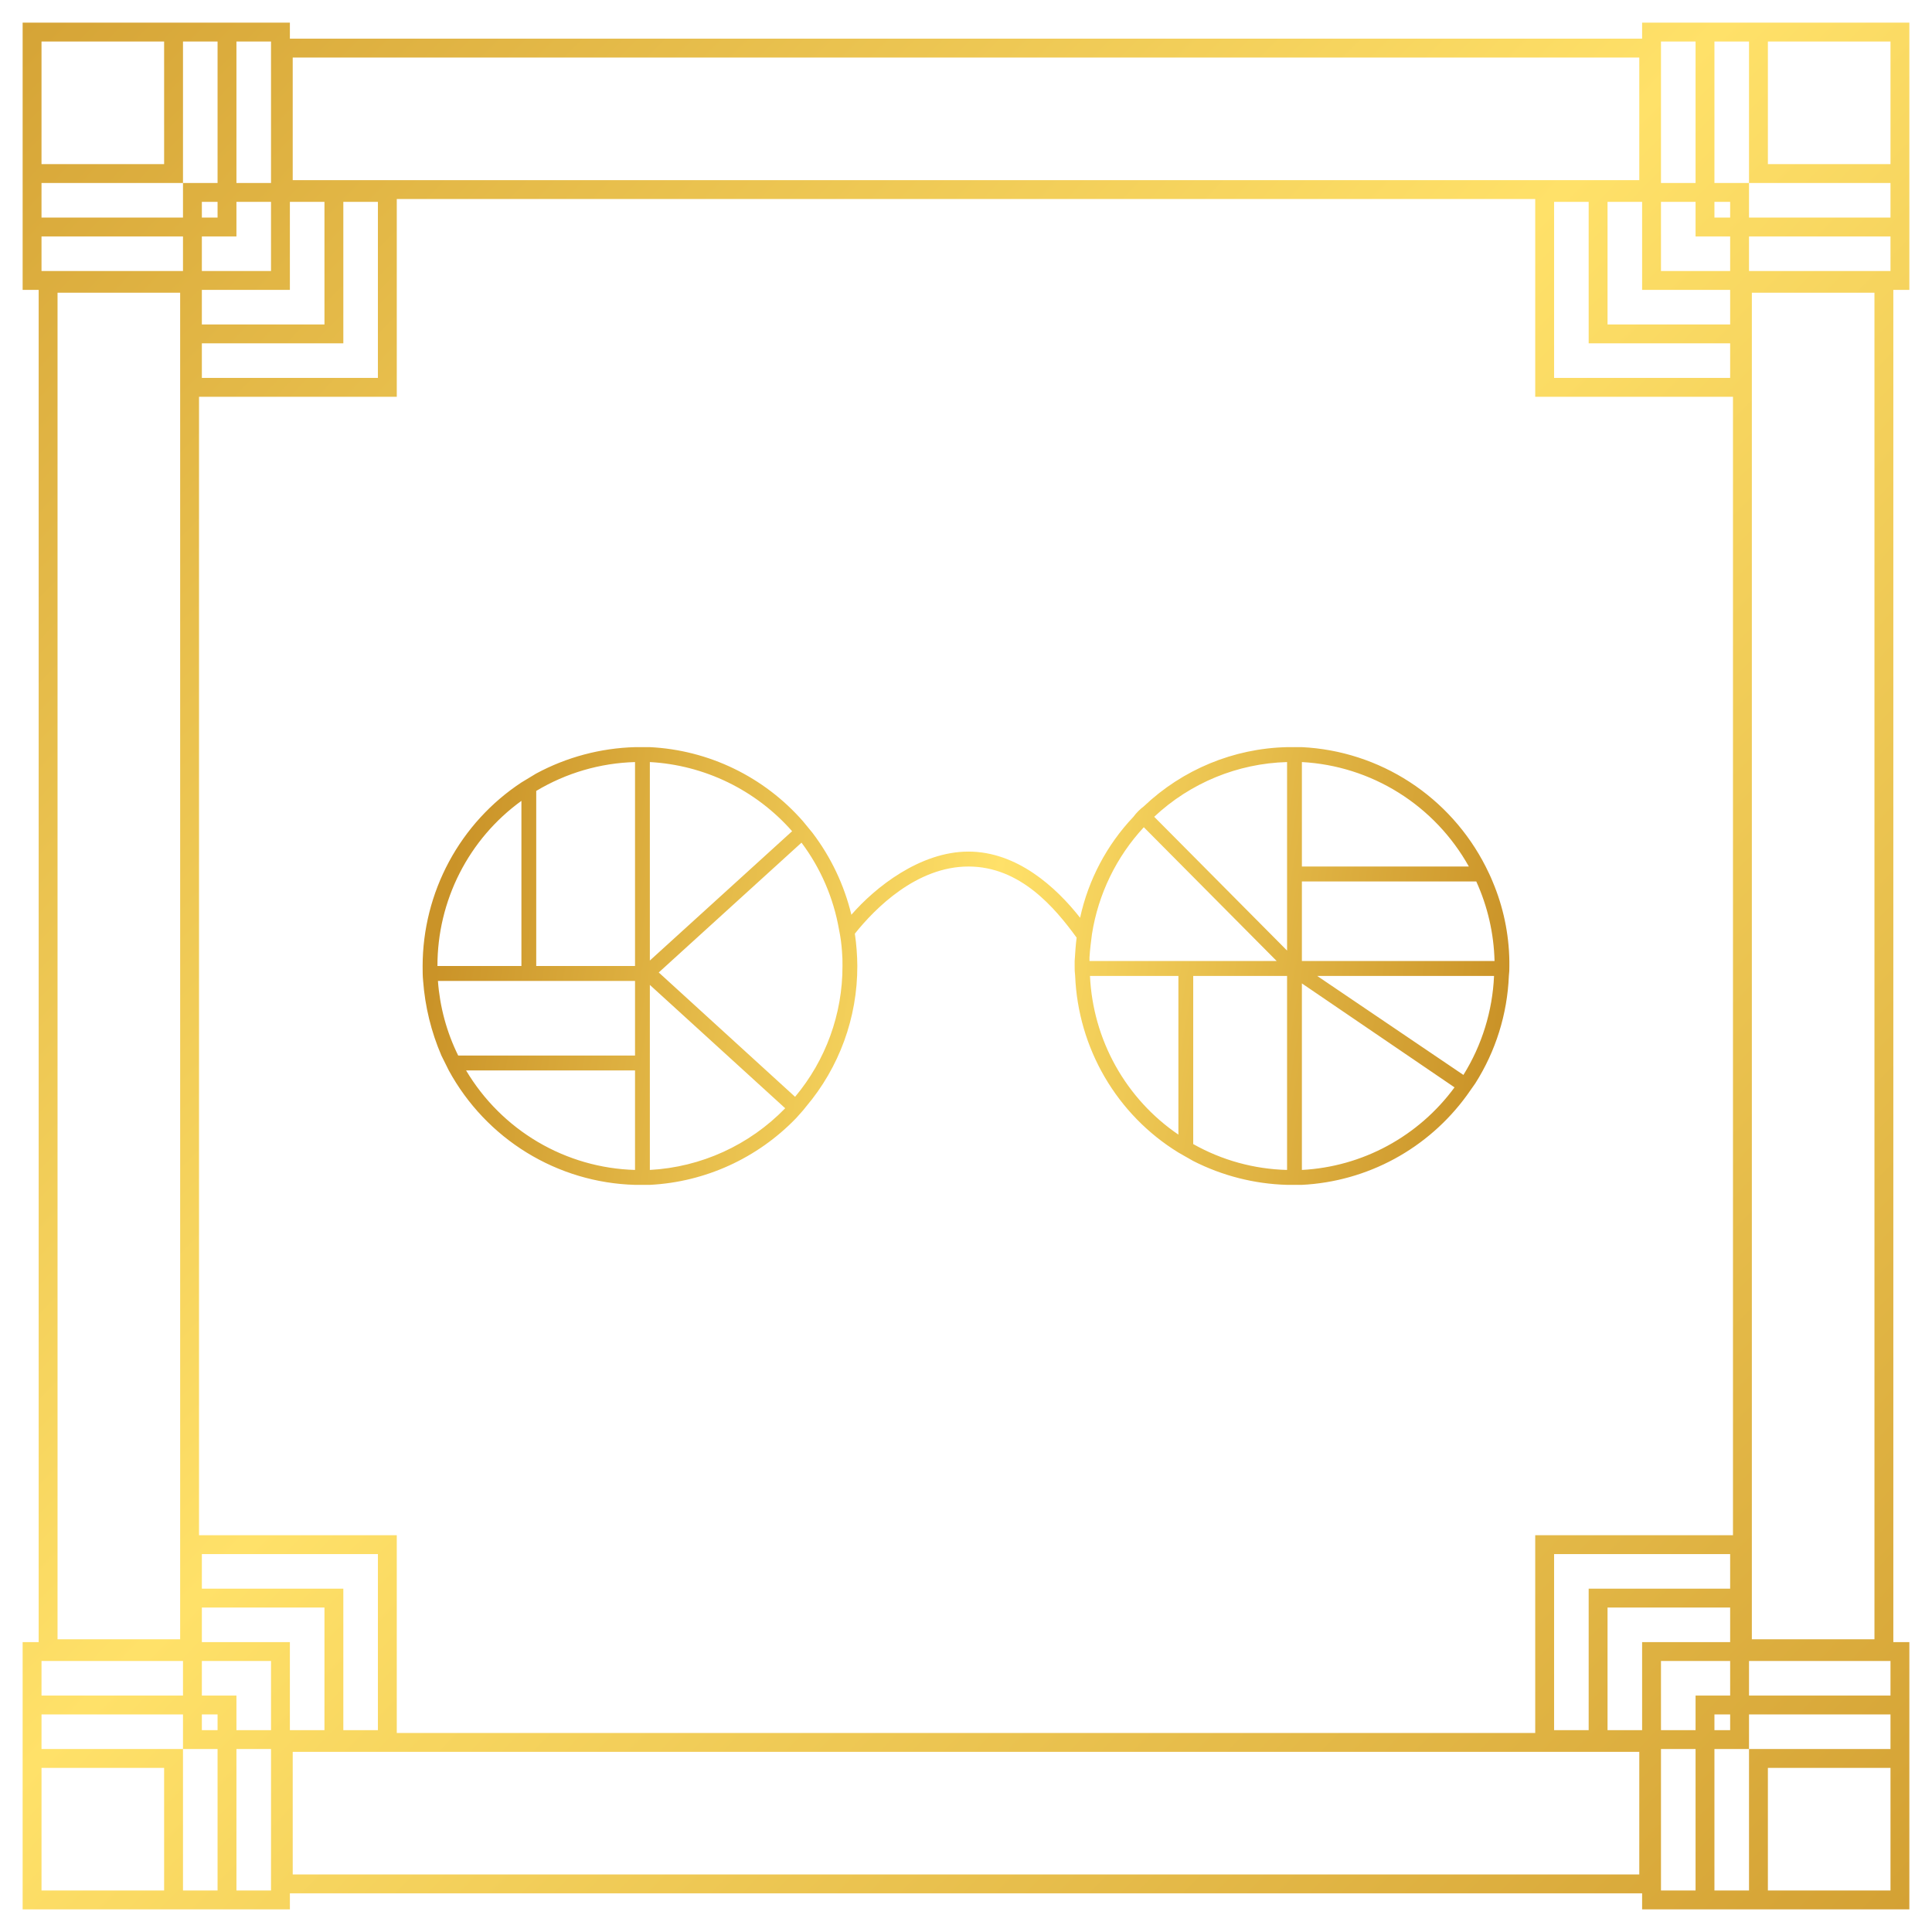 <svg width="256" height="256" viewBox="0 0 256 256" fill="none" xmlns="http://www.w3.org/2000/svg">
<path d="M199.997 127.341C199.942 123.714 199.186 120.132 197.772 116.795C197.51 116.136 197.183 115.477 196.856 114.818C194.537 110.259 191.065 106.395 186.79 103.618C182.515 100.841 177.588 99.248 172.507 99H170.543C163.471 99.161 156.708 101.955 151.562 106.843C151.04 107.236 150.577 107.702 150.187 108.227C146.658 111.95 144.212 116.579 143.118 121.607C139.911 117.52 134.74 112.841 128.326 112.841C121.911 112.841 115.955 117.586 112.813 121.211C111.86 117.264 110.099 113.56 107.643 110.336L106.399 108.82C103.84 105.901 100.726 103.528 97.241 101.841C93.756 100.155 89.971 99.188 86.109 99H84.145C79.572 99.127 75.09 100.323 71.054 102.493L69.091 103.68C65.078 106.323 61.781 109.93 59.496 114.175C57.211 118.421 56.009 123.171 56 128C56 128.659 56 129.318 56.066 129.977C56.32 133.386 57.138 136.727 58.487 139.864L59.469 141.841C61.911 146.316 65.474 150.07 69.802 152.729C74.131 155.388 79.076 156.861 84.145 157H86.109C93.443 156.627 100.365 153.471 105.483 148.168C105.941 147.641 106.399 147.18 106.792 146.652C111.202 141.454 113.616 134.837 113.599 128C113.59 126.566 113.481 125.134 113.272 123.716C115.955 120.355 121.453 114.818 128.326 114.818C135.199 114.818 139.78 120.289 142.66 124.243C142.529 125.232 142.464 126.286 142.398 127.341V128C142.388 128.44 142.409 128.881 142.464 129.318C142.658 134.05 144.008 138.661 146.394 142.742C148.78 146.823 152.129 150.249 156.144 152.716L158.107 153.836C161.971 155.8 166.217 156.88 170.543 157H172.507C176.798 156.785 180.987 155.609 184.769 153.557C188.551 151.504 191.831 148.627 194.368 145.136L195.481 143.555C198.19 139.289 199.726 134.377 199.932 129.318C199.986 128.881 200.008 128.44 199.997 128V127.341ZM69.091 106.118V128H57.964C57.957 123.725 58.963 119.509 60.898 115.704C62.834 111.898 65.642 108.612 69.091 106.118ZM84.145 155.023C79.614 154.897 75.188 153.623 71.276 151.319C67.363 149.015 64.09 145.755 61.76 141.841H84.145V155.023ZM84.145 139.864H60.713C59.189 136.775 58.278 133.417 58.029 129.977H84.145V139.864ZM84.145 128H71.054V104.8C75.022 102.421 79.529 101.105 84.145 100.977V128ZM86.109 100.977C89.696 101.173 93.21 102.084 96.445 103.656C99.681 105.229 102.575 107.432 104.959 110.139L86.109 127.275V100.977ZM86.109 155.023V130.505L104.043 146.85C99.293 151.742 92.893 154.659 86.109 155.023ZM105.352 145.334L87.287 128.857L106.203 111.655C108.747 115.047 110.452 119.001 111.177 123.189C111.377 124.145 111.508 125.114 111.57 126.089C111.624 126.724 111.646 127.362 111.635 128C111.648 134.345 109.421 140.489 105.352 145.334ZM156.144 150.343C152.7 147.999 149.848 144.877 147.814 141.227C145.78 137.577 144.621 133.499 144.427 129.318H156.144V150.343ZM144.362 127.341V126.88C144.427 125.825 144.558 124.77 144.689 123.782C145.526 118.474 147.919 113.539 151.562 109.611L169.169 127.341H144.362ZM170.543 155.023C166.183 154.918 161.913 153.741 158.107 151.595V129.318H170.543V155.023ZM170.543 125.957L152.936 108.227C157.733 103.732 163.993 101.154 170.543 100.977V125.957ZM172.507 100.977C177.054 101.221 181.466 102.618 185.333 105.038C189.201 107.457 192.399 110.822 194.63 114.818H172.507V100.977ZM172.507 155.023V130.307L192.732 144.082C190.371 147.295 187.333 149.942 183.837 151.834C180.34 153.726 176.471 154.815 172.507 155.023ZM193.91 142.434L174.536 129.318H197.968C197.763 133.97 196.365 138.488 193.91 142.434ZM172.507 127.341V116.795H195.612C197.121 120.109 197.945 123.697 198.034 127.341H172.507Z" fill="url(#paint0_linear_1011_1411)"/>
<g filter="url(#filter0_d_1011_1411)">
<path fill-rule="evenodd" clip-rule="evenodd" d="M227.171 24.247V5.5H231.754V21.747V24.247H229.254H227.171ZM231.754 24.247H234.254H250.5V28.829H231.754V26.747V24.247ZM231.754 35.911V31.329H250.5V35.911H231.754ZM229.254 52.575H229.629L229.629 203.425H229.254H205.925H203.425V205.925V229.254V229.629L52.575 229.629V229.254L52.575 205.925V203.425H50.075H26.747H26.371L26.371 52.575H26.747L50.075 52.575H52.575V50.075L52.575 26.747V26.371L203.425 26.371V26.747V50.075V52.575H205.925H229.254ZM45.493 26.747L45.493 42.993V45.493H42.993L26.747 45.493V50.075L50.075 50.075L50.075 26.747L45.493 26.747ZM42.993 26.747L42.993 42.993L26.747 42.993V38.411H35.911H38.411V35.911V26.747H42.993ZM35.911 26.747V35.911H26.747V31.329H28.829H31.329V28.829V26.747L35.911 26.747ZM28.829 26.747H26.747V28.829H28.829V26.747ZM35.911 24.247L35.911 5.5L31.329 5.5L31.329 24.247L35.911 24.247ZM28.829 24.247L28.829 5.5L24.247 5.5L24.247 21.747L24.247 24.247L21.747 24.247L5.5 24.247L5.5 28.829L24.247 28.829V26.747V24.247H26.747H28.829ZM24.247 31.329V35.911L5.5 35.911L5.5 31.329L24.247 31.329ZM231.754 224.671V220.089H250.5V224.671H231.754ZM231.754 229.254V227.171H250.5V231.754H234.254L231.754 231.754V229.254ZM231.754 231.754V234.254V250.5L227.171 250.5V231.754H229.254H231.754ZM220.089 231.754H224.671V250.5H220.089V231.754ZM229.254 205.925V210.507H213.007H210.507V213.007V229.254H205.925V205.925H229.254ZM217.589 229.254H213.007V213.007H229.254V217.589H220.089H217.589V220.089V229.254ZM220.089 220.089H229.254V224.671H227.171H224.671V227.171V229.254H220.089V220.089ZM227.171 227.171H229.254V229.254H227.171V227.171ZM5.125 38.411H3V35.911V31.329V28.829V24.247V21.747L3 5.5L3 3H3H5.5L21.747 3L24.247 3L28.829 3L31.329 3L35.911 3L38.411 3V5.125H38.786L217.214 5.125H217.589V3H220.089H224.671H227.171H231.754H234.254H250.5H253V5.5V21.747V24.247V28.829V31.329V35.911V38.411H250.875V38.786L250.875 217.214V217.589H253V220.089V224.671V227.171V231.754V234.254V250.5V253H250.5L234.254 253H231.754L227.171 253H224.671H220.089H217.589V250.875H217.214L38.786 250.875H38.411V253H35.911H31.329H28.829H24.247H21.747H5.5H3V250.5V234.254V231.754L3 227.171L3 224.671L3 220.089L3 217.589H5.125V217.214L5.125 38.786V38.411ZM229.254 38.411V42.993H213.007V26.747H217.589V35.911V38.411H220.089H229.254ZM210.507 42.993V26.747H205.925V50.075H229.254V45.493H213.007H210.507V42.993ZM220.089 35.911V26.747H224.671V28.829V31.329H227.171H229.254V35.911H220.089ZM227.171 28.829V26.747H229.254V28.829H227.171ZM224.671 24.247H220.089V5.5H224.671V24.247ZM234.254 21.747V5.5H250.5V21.747H234.254ZM28.829 227.171V229.254H26.747V227.171H28.829ZM26.747 224.671H28.829H31.329V227.171V229.254H35.911V220.089H26.747V224.671ZM26.747 217.589H35.911H38.411V220.089V229.254H42.993V213.007H26.747V217.589ZM26.747 210.507H42.993H45.493V213.007V229.254H50.075L50.075 205.925H26.747V210.507ZM28.829 250.5L28.829 231.754H26.747H24.247V229.254V227.171H5.5L5.5 231.754H21.747H24.247L24.247 234.254L24.247 250.5H28.829ZM24.247 224.671V220.089H5.5L5.5 224.671H24.247ZM35.911 231.754H31.329L31.329 250.5H35.911L35.911 231.754ZM21.747 250.5L21.747 234.254H5.5L5.5 250.5H21.747ZM234.254 234.254H250.5V250.5L234.254 250.5V234.254ZM5.5 21.747L5.5 5.5L21.747 5.5L21.747 21.747L5.5 21.747ZM38.786 7.625L38.786 23.871L217.214 23.871V7.625L38.786 7.625ZM38.786 248.375L38.786 232.129L217.214 232.129V248.375L38.786 248.375ZM248.375 38.786L232.129 38.786L232.129 217.214H248.375L248.375 38.786ZM7.625 38.786L23.871 38.786L23.871 217.214H7.625L7.625 38.786Z" fill="url(#paint1_linear_1011_1411)"/>
</g>
<defs>
<filter id="filter0_d_1011_1411" x="0" y="0" width="256" height="256" filterUnits="userSpaceOnUse" color-interpolation-filters="sRGB">
<feFlood flood-opacity="0" result="BackgroundImageFix"/>
<feColorMatrix in="SourceAlpha" type="matrix" values="0 0 0 0 0 0 0 0 0 0 0 0 0 0 0 0 0 0 127 0" result="hardAlpha"/>
<feOffset/>
<feGaussianBlur stdDeviation="1.5"/>
<feComposite in2="hardAlpha" operator="out"/>
<feColorMatrix type="matrix" values="0 0 0 0 1 0 0 0 0 0.882 0 0 0 0 0.412 0 0 0 0.6 0"/>
<feBlend mode="normal" in2="BackgroundImageFix" result="effect1_dropShadow_1011_1411"/>
<feBlend mode="normal" in="SourceGraphic" in2="effect1_dropShadow_1011_1411" result="shape"/>
</filter>
<linearGradient id="paint0_linear_1011_1411" x1="59.836" y1="115.985" x2="197.802" y2="139.967" gradientUnits="userSpaceOnUse">
<stop stop-color="#CA9328"/>
<stop offset="0.51" stop-color="#FFE169"/>
<stop offset="1" stop-color="#CA9328"/>
</linearGradient>
<linearGradient id="paint1_linear_1011_1411" x1="-29" y1="-28" x2="286.5" y2="278.5" gradientUnits="userSpaceOnUse">
<stop stop-color="#CA9328"/>
<stop offset="0.469" stop-color="#FFE169"/>
<stop offset="1" stop-color="#CA9328"/>
</linearGradient>
</defs>
</svg>
